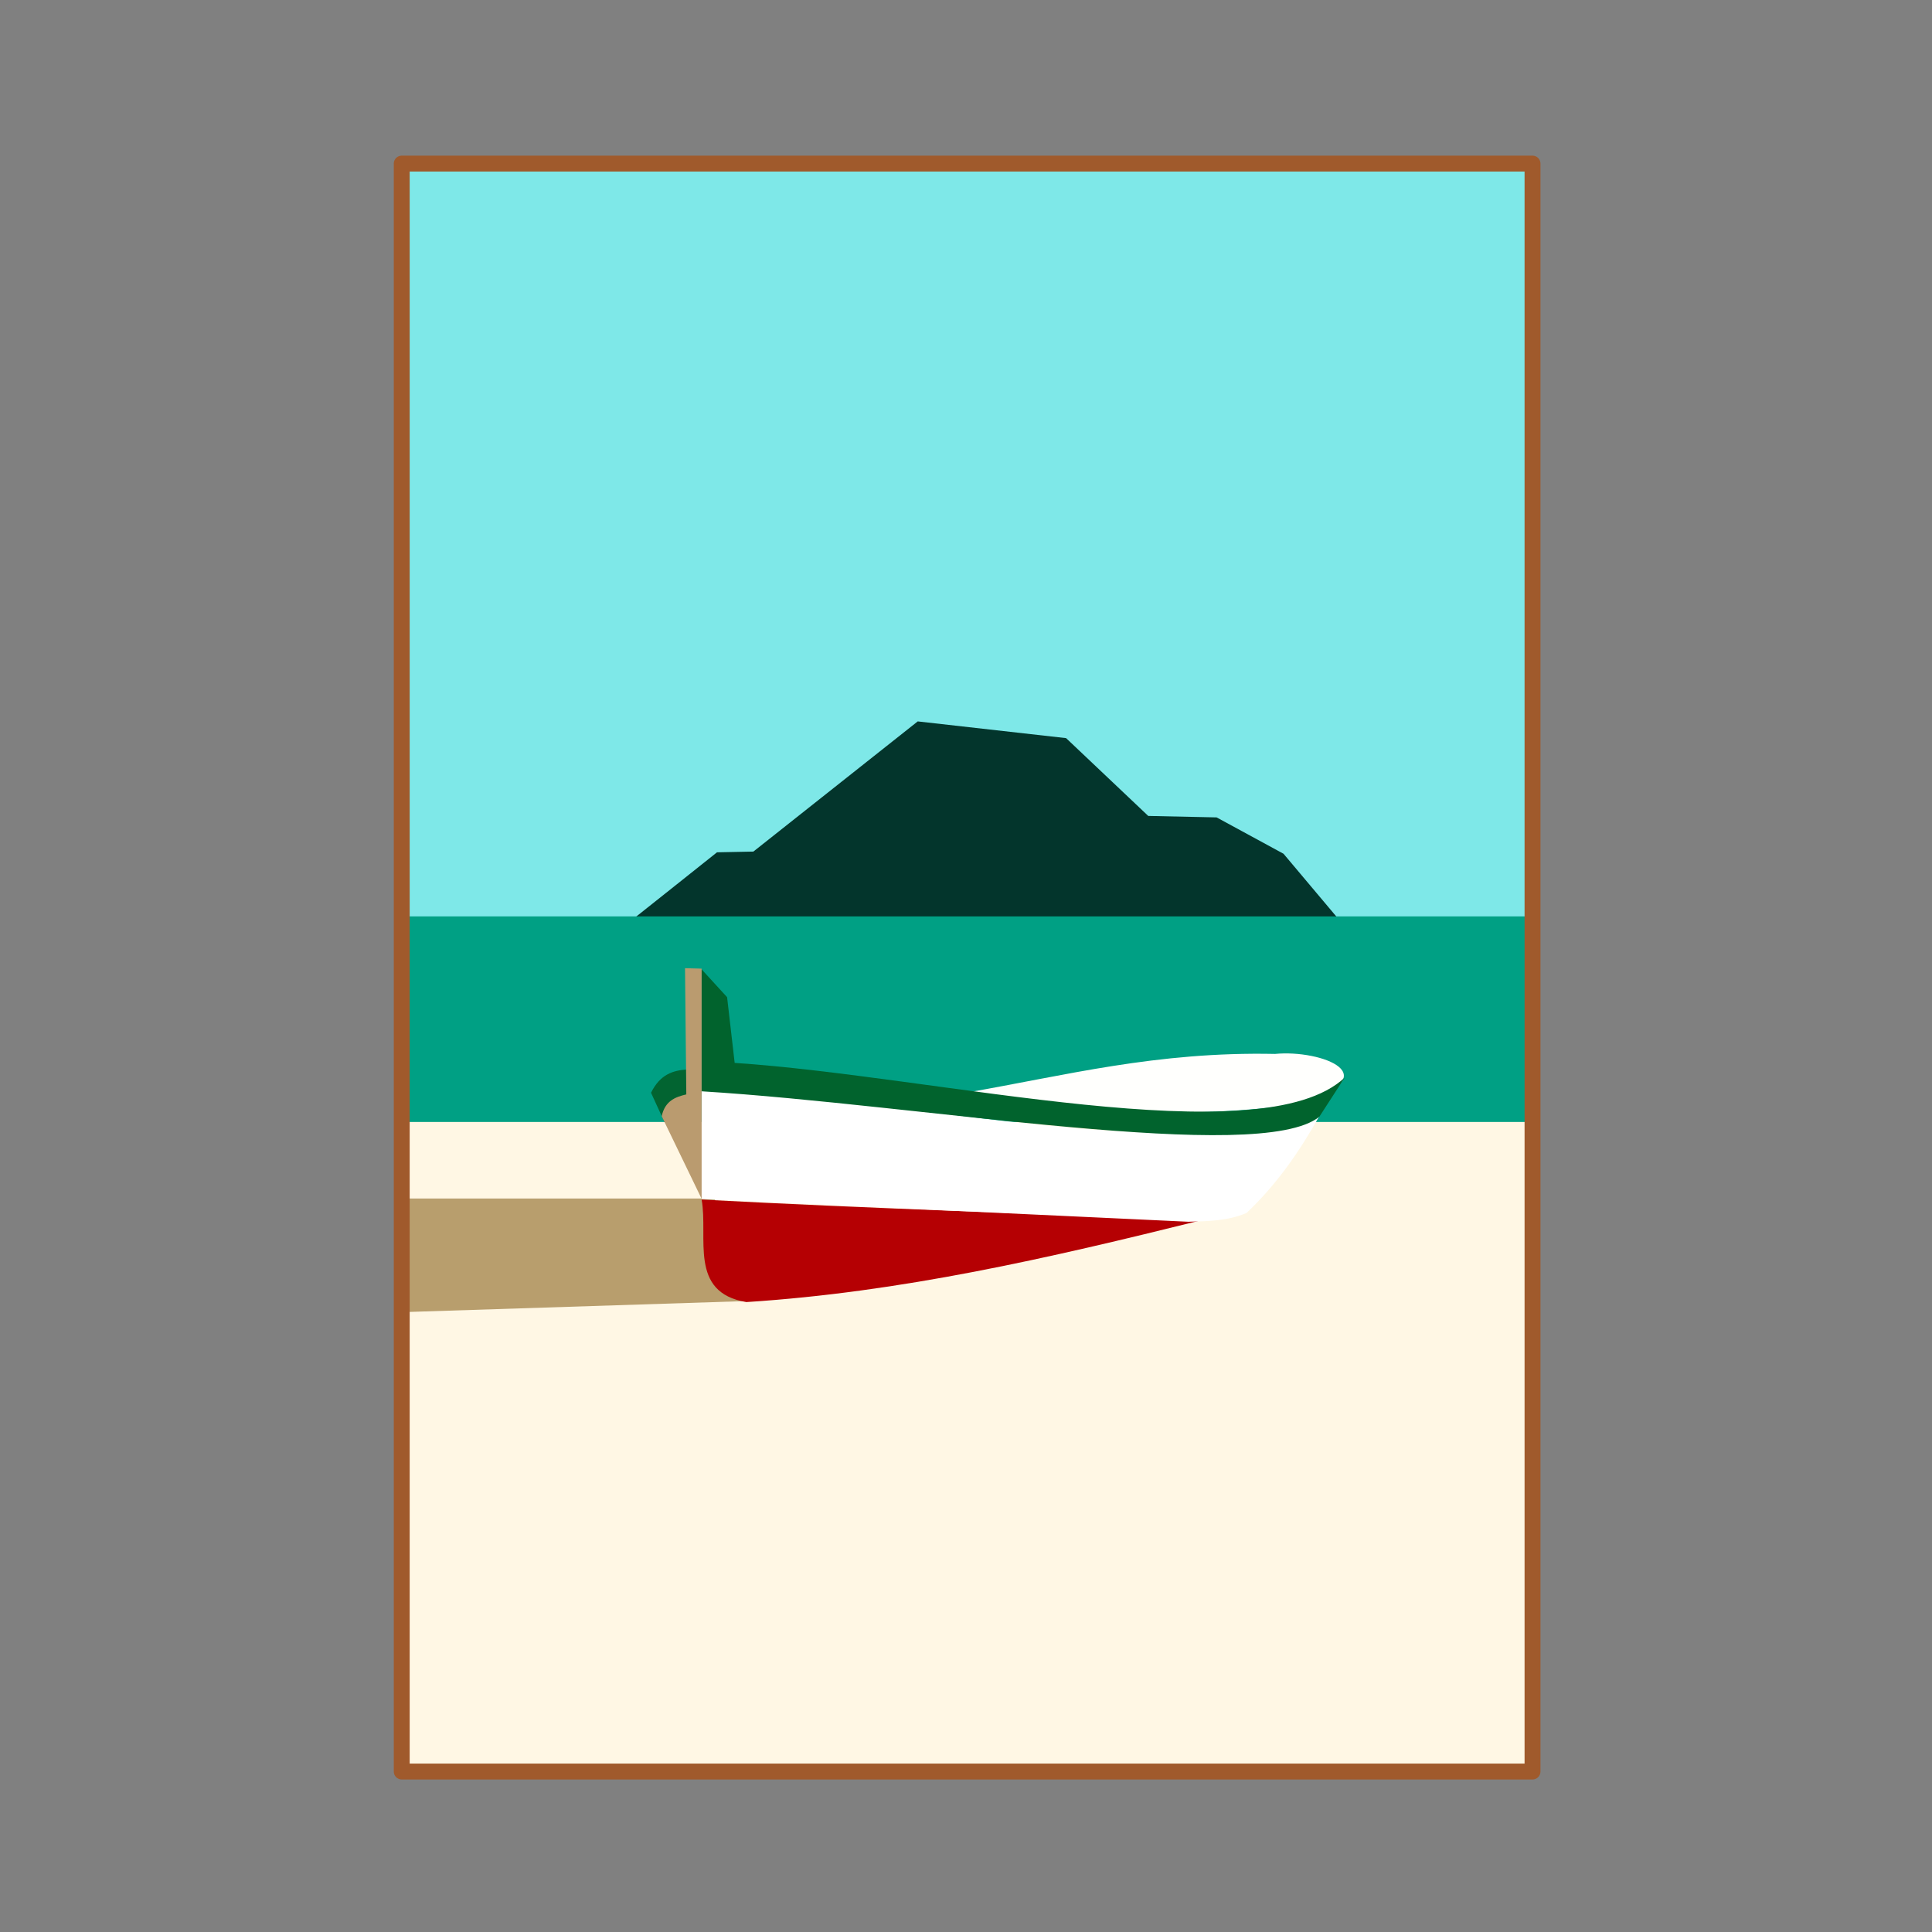 <svg:svg xmlns:dc="http://purl.org/dc/elements/1.1/" xmlns:ns1="http://sodipodi.sourceforge.net/DTD/sodipodi-0.dtd" xmlns:ns2="http://www.inkscape.org/namespaces/inkscape" xmlns:ns4="http://creativecommons.org/ns#" xmlns:rdf="http://www.w3.org/1999/02/22-rdf-syntax-ns#" xmlns:svg="http://www.w3.org/2000/svg" height="1231.211" id="svg2" version="1.1" viewBox="-242.882 -90.354 1231.211 1231.211" width="1231.211" ns1:docname="barca.svg" ns2:version="0.48+devel r9772">
  <svg:rect x="-242.882" y="-90.354" width="1231.211" height="1231.211" fill="#808080" stroke="none"/>
  <svg:defs id="defs4" />
  <ns1:namedview bordercolor="#666666" borderopacity="1.0" id="base" pagecolor="#ffffff" showgrid="false" showguides="true" ns2:current-layer="layer1" ns2:cx="372.04724" ns2:cy="526.18109" ns2:document-units="px" ns2:guide-bbox="true" ns2:pageopacity="0.0" ns2:pageshadow="2" ns2:window-height="851" ns2:window-maximized="1" ns2:window-width="1440" ns2:window-x="0" ns2:window-y="1" ns2:zoom="0.66136926" />
  <svg:g id="layer1" ns2:groupmode="layer" ns2:label="Layer 1">
    <svg:g id="g3985" transform="matrix(0.974,0,0,0.974,6.883,9.432)">
      <svg:g id="g3968">
        <svg:g id="g3953">
          <svg:rect height="509.877" id="rect3138" style="fill:#7ee8e8;fill-opacity:1;fill-rule:nonzero;stroke:none" width="733.534" x="9.384" y="2.892" />
          <svg:path d="m 152.264,503.261 c 1.903,-1.427 60.43,-48.058 60.43,-48.058 l 23.791,-0.476 107.536,-85.173 97.068,10.944 53.768,50.913 44.727,0.952 43.776,23.791 40.445,48.058 z" id="path3145" style="fill:#03352c;fill-opacity:1;stroke:none" ns2:connector-curvature="0" />
          <svg:rect height="154.84" id="rect3136" style="fill:#00a084;fill-opacity:1;fill-rule:nonzero;stroke:none" width="733.534" x="9.384" y="497.128" />
          <svg:rect height="422.291" id="rect3134" style="fill:#fff7e4;fill-opacity:1;fill-rule:nonzero;stroke:none" width="733.534" x="9.384" y="631.635" />
        </svg:g>
        <svg:g id="g3959">
          <svg:path d="m 5.192,681.722 205.69,0 33.15,66.699 -235.245,7.589 z" id="path3948" style="fill:#b89e6d;fill-opacity:1;stroke:none" ns2:connector-curvature="0" />
          <svg:path d="m 202.627,682.409 c 4.494,24.937 -8.717,60.757 29.257,67.072 100.939,-6.486 197.194,-28.547 298.133,-53.657 -108.745,-4.095 -216.847,-7.562 -327.39,-13.414 z" id="path3917" style="fill:#b50003;fill-opacity:1;stroke:none" ns1:nodetypes="cccc" ns2:connector-curvature="0" />
          <svg:path d="m 202.627,611.107 0,70.936 318.46,14.874 c 12.687,-0.41 25.374,-0.393 38.061,-5.721 19.95,-18.906 34.722,-40.34 47.577,-63.309 C 489.465,658.638 341.527,614.721 202.627,611.107 z" id="path3919" style="fill:#ffffff;fill-opacity:1;stroke:none" ns1:nodetypes="cccccc" ns2:connector-curvature="0" />
          <svg:path d="m 376.074,612.403 c 99.761,17.363 164.637,14.538 216.242,7.714 61.66,-18.474 15.795,-35.985 -14.492,-33 -77.705,-1.642 -137.326,14.134 -201.749,25.286 z" id="path3942" style="fill:#fffffd;fill-opacity:1;stroke:none" ns1:nodetypes="cccc" ns2:connector-curvature="0" />
          <svg:path d="m 202.627,611.572 0,-79.791 16.666,18.205 4.958,42.994 c 133.22,8.821 344.307,60.858 399.086,9.667 l -16.563,25.58 c -39.166,31.551 -260.272,-7.869 -404.146,-16.655 z" id="path3921" style="fill:#01632d;fill-opacity:1;stroke:none" ns1:nodetypes="ccccccc" ns2:connector-curvature="0" />
          <svg:path d="m 192.796,618.374 0.287,-21.071 c -9.029,0.582 -17.563,3.056 -23.56,15.218 l 8.849,19.289 c 2.07,-7.539 7.814,-12.683 14.424,-13.435 z" id="path3946" style="fill:#026431;fill-opacity:1;stroke:none" ns1:nodetypes="ccccc" ns2:connector-curvature="0" />
          <svg:path d="m 202.627,531.307 -10.866,-0.286 0.847,82.584 c -7.298,1.691 -13.997,4.334 -16.098,14.288 l 26.117,54.008 0,-149.165 z" id="path3944" style="fill:#ba9b6f;fill-opacity:1;stroke:none" ns1:nodetypes="ccccccc" ns2:connector-curvature="0" />
        </svg:g>
      </svg:g>
      <svg:rect height="1052.049" id="rect3983" style="fill:none;stroke:#a05a2c;stroke-width:10.4;stroke-linejoin:round;stroke-miterlimit:4;stroke-opacity:1;stroke-dasharray:none" width="739.856" x="6.415" y="4.59" />
    </svg:g>
  </svg:g>
</svg:svg>